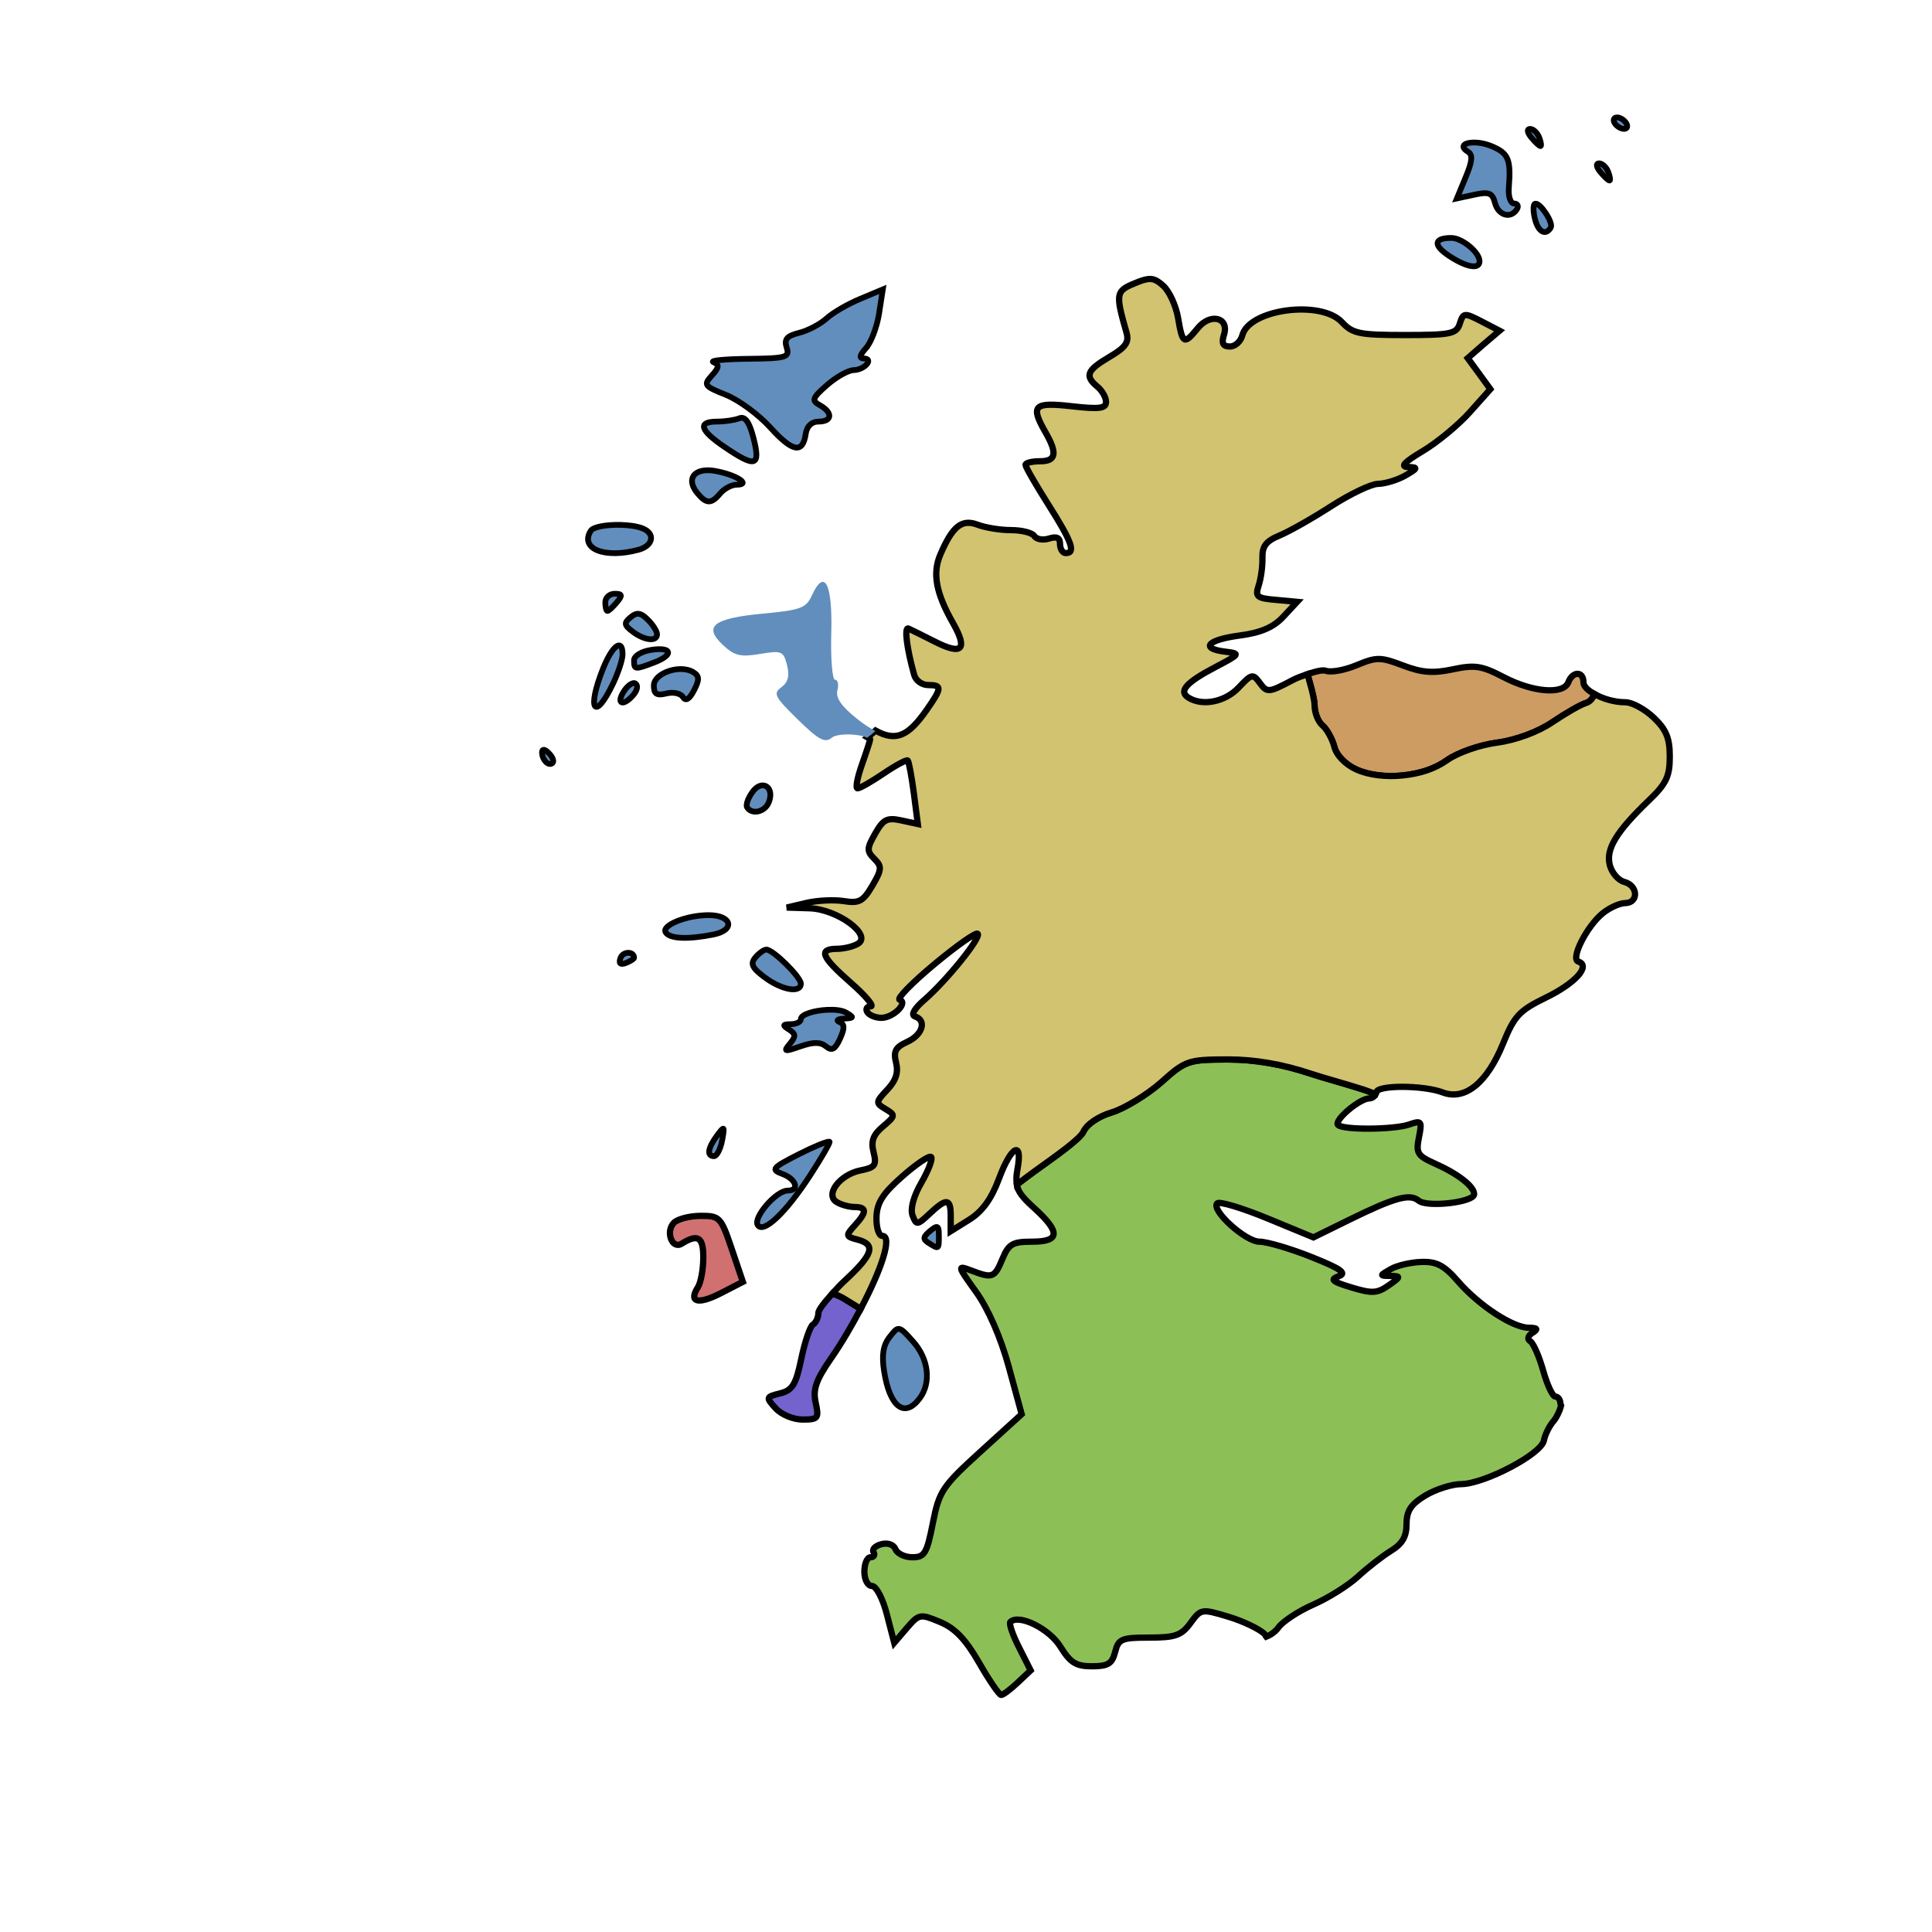<svg
   viewBox="200 0 800 800"
   preserveAspectRatio="xMidYMid meet">
  <g
     id="map"
     transform="scale(1.3) translate(0, 0)">
     <!-- this is the border box -->
    <rect
       style="opacity:1;color:none;none:white;fill-opacity:0;fill-rule:nonzero;stroke:none;stroke-width:2;stroke-linecap:butt;stroke-linejoin:miter;marker:none;marker-start:none;marker-mid:none;marker-end:none;stroke-miterlimit:4;stroke-dasharray:none;stroke-dashoffset:0;stroke-opacity:1;visibility:visible;display:inline;overflow:visible"
       id="map-container"
       class="map-main reset"
       width="800"
       height="800"
       x="0"
       y="0" />
        <!-- this is the border box -->
    <path
       style="opacity:1;color:black;fill:#8cc056;fill-opacity:1;fill-rule:evenodd;stroke:black;stroke-width:2;stroke-linecap:butt;stroke-linejoin:miter;marker:none;marker-start:none;marker-mid:none;marker-end:none;stroke-miterlimit:4;stroke-dasharray:none;stroke-dashoffset:0;stroke-opacity:1;visibility:visible;display:inline;overflow:visible"
       d="M 591.957,348.5 C 590.616,348.001 589.505,347.511 587.949,347.015 C 582.083,345.145 575.211,343.303 571.459,342.046 C 566.739,340.466 562.354,339.367 558.003,338.62 C 553.651,337.872 549.375,337.477 544.89,337.477 C 541.761,337.477 539.344,337.515 537.389,337.649 C 535.435,337.783 533.899,338.032 532.522,338.505 C 531.145,338.978 529.91,339.659 528.514,340.676 C 527.118,341.693 525.601,343.079 523.59,344.845 C 521.298,346.857 518.4,348.894 515.574,350.613 C 512.747,352.333 509.956,353.729 507.958,354.326 C 505.814,354.966 503.833,355.924 502.232,357.01 C 500.631,358.096 499.45,359.316 498.911,360.494 C 498.373,361.673 496.253,363.53 493.414,365.748 C 490.576,367.967 486.972,370.505 483.509,373.002 C 481.342,374.564 479.547,375.939 477.725,377.342 C 478.117,379.607 479.529,381.409 483.165,384.71 C 491.733,392.487 491.558,395.504 482.535,395.504 C 476.366,395.504 475.121,396.228 473.145,400.987 C 470.635,407.029 469.999,407.263 463.239,404.699 C 458.671,402.967 458.708,403.09 464.785,411.553 C 468.593,416.857 472.595,425.988 475.149,435.312 L 479.271,450.447 L 466.216,462.326 C 453.996,473.451 452.995,474.924 450.985,485.114 C 449.076,494.795 448.37,496.023 444.458,496.023 C 442.038,496.023 439.613,494.85 439.075,493.453 C 438.513,491.991 436.639,491.324 434.609,491.854 C 432.67,492.36 431.538,493.476 432.09,494.367 C 432.642,495.258 432.184,496.023 431.116,496.023 C 430.049,496.023 429.17,498.079 429.17,500.592 C 429.17,503.142 430.234,505.161 431.575,505.161 C 432.92,505.161 435.022,509.108 436.327,514.185 L 438.675,523.266 L 442.683,518.583 C 446.589,514.053 446.935,513.998 453.276,516.641 C 458.042,518.627 461.428,522.156 465.701,529.605 C 468.934,535.242 472.127,539.886 472.744,539.886 C 473.361,539.886 475.726,538.087 478.012,535.945 L 482.134,532.061 L 478.47,524.808 C 476.431,520.821 475.162,517.142 475.664,516.641 C 478.344,513.968 488.038,518.745 491.582,524.465 C 494.772,529.614 496.542,530.748 501.66,530.748 C 506.776,530.748 508.102,529.931 509.046,526.179 C 510.092,522.023 511.079,521.61 519.925,521.61 C 528.215,521.61 530.165,520.917 533.038,516.984 C 536.345,512.455 536.545,512.388 545.005,514.927 C 549.747,516.351 554.998,518.841 556.629,520.467 C 557.061,520.899 556.866,520.999 557.144,521.324 C 557.642,521.114 558.153,520.903 558.575,520.639 C 559.645,519.969 560.496,519.182 561.037,518.411 C 561.721,517.438 563.315,516.145 565.332,514.813 C 567.348,513.482 569.77,512.148 572.146,511.101 C 574.522,510.054 577.313,508.539 579.876,506.932 C 582.438,505.324 584.777,503.64 586.289,502.248 C 589.312,499.465 594.053,495.736 596.824,494.024 C 598.664,492.888 599.918,491.788 600.718,490.426 C 601.518,489.064 601.863,487.453 601.863,485.457 C 601.863,483.353 602.207,481.772 603.123,480.374 C 604.039,478.976 605.527,477.77 607.818,476.376 C 609.456,475.38 611.583,474.471 613.659,473.806 C 615.734,473.141 617.758,472.734 619.27,472.721 C 621.145,472.705 623.674,472.088 626.427,471.122 C 629.181,470.156 632.191,468.813 634.959,467.352 C 637.727,465.892 640.256,464.339 642.174,462.84 C 644.091,461.342 645.407,459.923 645.609,458.842 C 645.965,456.943 647.381,454.113 648.758,452.56 C 649.293,451.957 649.94,450.793 650.591,449.248 C 650.782,448.794 650.946,448.178 651.106,447.591 C 651.088,447.504 650.877,447.262 650.877,447.191 C 650.877,445.888 650.151,444.85 649.274,444.85 C 648.397,444.85 646.657,441.118 645.38,436.568 C 644.103,432.019 642.235,427.804 641.258,427.202 C 640.217,426.56 640.545,425.438 642.002,424.518 C 643.871,423.336 643.555,422.947 640.799,422.918 C 635.655,422.866 624.926,415.831 618.297,408.183 C 613.834,403.036 611.449,401.796 606.558,401.958 C 603.179,402.07 598.818,403.089 596.824,404.242 C 593.222,406.326 593.176,406.358 596.767,406.413 C 600.11,406.464 600.076,406.688 596.137,409.44 C 592.465,412.005 590.839,412.053 584.285,410.068 C 578.147,408.209 577.373,407.549 580.219,406.527 C 582.965,405.542 581.056,404.168 571.516,400.359 C 564.78,397.669 557.346,395.504 555.025,395.504 C 550.546,395.504 539.438,385.408 541.569,383.282 C 542.263,382.59 549.462,384.751 557.545,388.079 L 572.203,394.133 L 583.598,388.536 C 598.066,381.421 602.893,380.102 605.7,382.425 C 608.433,384.688 623.393,382.949 623.393,380.369 C 623.393,377.897 618.36,373.959 610.853,370.603 C 605.321,368.129 604.809,367.278 605.814,362.264 C 606.851,357.092 606.595,356.809 602.779,358.152 C 597.938,359.857 581.699,359.971 580.047,358.324 C 578.639,356.918 586.804,349.955 589.953,349.871 C 590.963,349.844 591.655,349.235 591.957,348.5 z "
       id="path4053" 
       class="lowlands"/>
    <path
       style="opacity:1;color:black;fill:#cd9c62;fill-opacity:1;fill-rule:evenodd;stroke:black;stroke-width:2;stroke-linecap:butt;stroke-linejoin:miter;marker:none;marker-start:none;marker-mid:none;marker-end:none;stroke-miterlimit:4;stroke-dasharray:none;stroke-dashoffset:0;stroke-opacity:1;visibility:visible;display:inline;overflow:visible"
       d="M 570.313,214.742 C 570.58,215.781 570.956,217.16 571.001,217.312 C 571.861,220.218 572.547,223.354 572.547,224.565 C 572.547,225.776 572.825,227.151 573.291,228.334 C 573.756,229.518 574.417,230.548 575.123,231.133 C 575.83,231.718 576.566,232.768 577.242,233.989 C 577.918,235.209 578.526,236.605 578.845,237.872 C 579.197,239.273 580.08,240.663 581.307,241.927 C 582.534,243.192 584.098,244.319 585.888,245.126 C 587.934,246.048 590.307,246.643 592.816,246.953 C 595.326,247.263 597.971,247.279 600.604,247.01 C 603.236,246.742 605.86,246.223 608.276,245.411 C 610.693,244.599 612.887,243.477 614.747,242.156 C 616.469,240.933 619.048,239.737 621.904,238.729 C 624.759,237.721 627.895,236.941 630.722,236.559 C 633.787,236.144 637.023,235.284 640.055,234.16 C 643.087,233.036 645.945,231.642 648.3,230.048 C 652.494,227.209 657.315,224.439 659.008,223.937 C 659.66,223.743 660.194,223.373 660.668,222.852 C 661.115,222.361 661.472,221.745 661.699,221.081 C 659.685,219.941 658.206,218.617 658.206,217.312 C 658.206,213.724 654.772,213.737 653.396,217.312 C 651.847,221.34 642.1,220.547 632.726,215.655 C 625.784,212.033 623.587,211.709 616.579,213.2 C 610.254,214.545 606.699,214.243 600.661,211.943 C 593.556,209.236 592.285,209.244 585.945,211.886 C 582.132,213.475 577.736,214.262 576.154,213.656 C 575.179,213.283 572.887,213.851 570.313,214.742 z "
       id="path4060"
       class="speyside" />
    <path
       style="opacity:1;color:black;fill:#7462cd;fill-opacity:1;fill-rule:evenodd;stroke:black;stroke-width:2;stroke-linecap:butt;stroke-linejoin:miter;marker:none;marker-start:none;marker-mid:none;marker-end:none;stroke-miterlimit:4;stroke-dasharray:none;stroke-dashoffset:0;stroke-opacity:1;visibility:visible;display:inline;overflow:visible"
       d="M 427.971,416.92 C 427.903,416.877 427.868,416.849 427.799,416.806 C 425.828,415.573 423.846,414.403 422.875,413.779 C 421.761,413.064 420.594,412.557 419.382,412.18 C 419.367,412.175 419.123,411.914 419.096,411.894 C 416.532,414.69 414.515,417.254 414.515,418.234 C 414.515,419.662 413.737,421.31 412.797,421.889 C 411.858,422.469 410.203,427.383 409.076,432.798 C 407.358,441.052 406.254,442.836 402.319,443.821 C 397.79,444.954 397.762,445.116 400.888,448.561 C 402.693,450.551 406.488,452.159 409.476,452.159 C 414.445,452.159 414.747,451.742 413.656,446.79 C 412.726,442.565 413.74,439.61 418.581,432.626 C 422.136,427.497 425.22,422.119 427.971,416.92 z "
       id="path4155"
       class="campbeltown" />
    <path
       style="opacity:1;color:black;fill:#d1c370;fill-opacity:1;fill-rule:evenodd;stroke:black;stroke-width:2;stroke-linecap:butt;stroke-linejoin:miter;marker:none;marker-start:none;marker-mid:none;marker-end:none;stroke-miterlimit:4;stroke-dasharray:none;stroke-dashoffset:0;stroke-opacity:1;visibility:visible;display:inline;overflow:visible"
       d="M 519.484,88.898 C 518.385,89.037 517.051,89.5 515.189,90.269 C 509.248,92.724 509.117,93.6 512.67,105.975 C 513.541,109.009 512.403,110.642 507.23,113.685 C 500.022,117.928 499.267,119.75 503.394,123.166 C 504.906,124.418 506.142,126.586 506.142,128.021 C 506.142,130.128 504.031,130.394 495.149,129.391 C 483.068,128.028 481.966,129.172 486.903,137.787 C 490.728,144.46 490.233,146.925 485.071,146.925 C 482.552,146.925 480.49,147.422 480.49,148.067 C 480.49,148.713 483.788,154.437 487.819,160.804 C 495.305,172.626 496.56,176.167 493.316,176.167 C 492.309,176.167 491.484,174.83 491.484,173.254 C 491.484,171.263 490.431,170.768 487.991,171.541 C 486.061,172.152 483.944,171.787 483.296,170.741 C 482.648,169.695 479.312,168.857 475.91,168.857 C 472.508,168.857 467.745,168.086 465.259,167.143 C 460.219,165.232 457.262,167.536 453.349,176.681 C 450.81,182.617 451.966,188.897 457.358,198.384 C 462.189,206.884 460.372,208.82 451.632,204.381 C 447.865,202.468 444.077,200.608 443.215,200.212 C 441.801,199.561 442.675,206.602 445.047,215.004 C 445.543,216.763 447.508,218.202 449.456,218.202 C 453.955,218.202 453.935,219.086 448.998,226.141 C 443.169,234.47 439.25,236.305 432.736,232.709 C 431.919,233.508 430.979,234.146 430.102,234.879 C 430.449,235.092 431.018,235.238 431.018,235.507 C 431.018,235.775 429.851,239.413 428.384,243.56 C 426.918,247.707 426.281,251.099 427.01,251.099 C 427.739,251.099 431.473,248.961 435.313,246.359 C 439.152,243.757 442.626,241.888 442.986,242.247 C 443.345,242.606 444.218,247.328 444.932,252.698 L 446.192,262.465 L 440.924,261.322 C 436.41,260.352 435.184,260.969 432.622,265.492 C 429.94,270.225 429.874,271.09 432.335,273.545 C 434.797,276 434.751,276.928 431.706,282.112 C 428.772,287.104 427.498,287.796 422.659,287.023 C 419.558,286.528 414.198,286.784 410.749,287.594 L 404.45,289.079 L 411.779,289.308 C 420.537,289.6 431.659,297.732 427.182,300.559 C 425.759,301.457 422.75,302.2 420.483,302.215 C 414.389,302.257 415.421,304.751 424.892,313.067 C 429.568,317.173 432.399,320.549 431.19,320.549 C 429.981,320.549 429.479,321.371 430.102,322.376 C 430.725,323.381 432.736,324.204 434.568,324.204 C 438.363,324.204 443.203,319.428 440.409,318.435 C 439.426,318.086 444.401,313.003 451.46,307.127 C 458.519,301.251 464.714,296.874 465.259,297.418 C 466.453,298.609 455.346,312.354 448.196,318.55 C 445.064,321.264 443.917,323.295 445.276,323.747 C 449.109,325.021 447.71,329.632 442.814,331.857 C 439.051,333.567 438.363,334.904 439.264,338.482 C 440.054,341.624 439.213,344.181 436.458,347.106 C 432.712,351.083 432.726,351.356 435.943,353.274 C 439.134,355.178 439.06,355.449 435.084,358.814 C 431.915,361.496 431.213,363.49 432.106,367.039 C 433.137,371.134 432.607,371.873 427.926,372.807 C 421.379,374.113 416.534,380.472 420.311,382.859 C 421.664,383.714 424.216,384.443 425.98,384.458 C 430.004,384.493 430.042,385.99 426.094,390.341 C 423.156,393.579 423.205,393.86 427.01,394.853 C 432.985,396.411 431.94,399.617 422.773,408.046 C 421.352,409.352 420.279,410.596 419.108,411.872 C 419.136,411.892 419.379,412.153 419.395,412.158 C 420.607,412.535 421.774,413.041 422.888,413.757 C 423.859,414.381 425.84,415.551 427.812,416.784 C 427.88,416.827 427.915,416.855 427.984,416.898 C 434.549,404.489 438.238,393.653 434.855,393.653 C 433.767,393.653 432.928,390.98 433.022,387.714 C 433.157,383.091 435.015,380.179 441.325,374.635 C 445.784,370.717 449.864,367.96 450.429,368.524 C 450.994,369.087 449.608,372.756 447.337,376.691 C 444.766,381.148 443.733,385.125 444.532,387.2 C 445.741,390.342 446.014,390.279 449.971,386.571 C 455.422,381.464 456.671,381.654 456.671,387.428 L 456.671,392.168 L 462.625,388.456 C 466.728,385.895 469.648,381.869 472.016,375.491 C 475.956,364.876 479.706,362.991 477.914,372.521 C 477.529,374.569 477.515,376.007 477.742,377.319 C 479.563,375.915 481.358,374.54 483.525,372.978 C 486.988,370.482 490.592,367.944 493.431,365.725 C 496.269,363.507 498.389,361.65 498.928,360.471 C 499.466,359.292 500.648,358.072 502.249,356.987 C 503.85,355.901 505.831,354.943 507.975,354.302 C 509.972,353.706 512.763,352.31 515.59,350.59 C 518.417,348.871 521.315,346.834 523.606,344.822 C 525.618,343.056 527.135,341.669 528.531,340.652 C 529.927,339.635 531.162,338.955 532.539,338.482 C 533.916,338.009 535.451,337.759 537.406,337.625 C 539.361,337.491 541.777,337.454 544.907,337.454 C 549.391,337.454 553.668,337.849 558.019,338.596 C 562.371,339.344 566.755,340.443 571.475,342.023 C 575.228,343.28 582.099,345.122 587.966,346.992 C 589.521,347.488 590.633,347.978 591.974,348.477 C 592.049,348.295 592.26,348.162 592.26,347.963 C 592.26,345.589 607.118,345.585 613.389,347.963 C 620.448,350.64 627.497,344.954 632.571,332.485 C 636.203,323.559 637.72,321.914 646.37,317.693 C 655.677,313.151 660.63,307.623 656.562,306.27 C 653.998,305.418 659.318,294.944 664.407,290.85 C 666.565,289.113 669.743,287.674 671.507,287.652 C 675.847,287.597 675.614,282.058 671.22,280.912 C 669.29,280.409 667.204,277.956 666.582,275.486 C 665.31,270.43 668.743,264.813 679.18,254.812 C 684.634,249.584 685.707,247.235 685.707,240.99 C 685.707,235.133 684.612,232.42 680.611,228.597 C 677.785,225.896 673.711,223.685 671.564,223.685 C 667.995,223.685 664.345,222.546 661.715,221.058 C 661.489,221.722 661.131,222.337 660.685,222.828 C 660.211,223.35 659.677,223.72 659.024,223.913 C 657.331,224.416 652.51,227.186 648.317,230.025 C 645.962,231.619 643.104,233.013 640.072,234.137 C 637.039,235.261 633.804,236.121 630.738,236.535 C 627.912,236.918 624.776,237.698 621.92,238.706 C 619.065,239.714 616.485,240.909 614.763,242.133 C 612.903,243.453 610.709,244.576 608.293,245.388 C 605.876,246.2 603.253,246.719 600.62,246.987 C 597.987,247.256 595.342,247.24 592.833,246.93 C 590.323,246.62 587.951,246.025 585.904,245.102 C 584.114,244.295 582.551,243.168 581.324,241.904 C 580.097,240.64 579.214,239.25 578.861,237.849 C 578.543,236.582 577.934,235.186 577.258,233.965 C 576.582,232.745 575.846,231.694 575.14,231.11 C 574.433,230.525 573.773,229.495 573.307,228.311 C 572.842,227.128 572.563,225.752 572.563,224.542 C 572.563,223.331 571.878,220.195 571.017,217.288 C 570.972,217.137 570.597,215.757 570.33,214.718 C 568.729,215.272 567.061,215.841 565.406,216.717 C 557.935,220.67 557.433,220.68 555.156,217.574 C 552.903,214.5 552.54,214.606 548.4,219.002 C 544.074,223.594 536.827,225.028 532.367,222.2 C 529.176,220.177 531.624,217.387 540.956,212.491 C 548.896,208.325 549.014,208.166 544.162,207.579 C 535.964,206.587 538.395,203.793 548.629,202.439 C 555.463,201.535 559.419,199.851 562.6,196.442 L 567.009,191.702 L 560.252,191.073 C 554.184,190.557 553.581,190.071 554.755,186.504 C 555.478,184.309 556.028,180.371 555.958,177.709 C 555.859,173.981 557.103,172.344 561.397,170.57 C 564.464,169.303 571.842,165.121 577.831,161.261 C 583.82,157.4 590.542,154.157 592.775,154.121 C 595.009,154.086 598.902,152.931 601.422,151.494 C 605.505,149.166 605.604,148.838 602.338,148.753 C 599.742,148.685 601.111,147.208 607.033,143.67 C 611.631,140.923 618.356,135.372 621.978,131.333 L 628.562,123.966 L 624.955,118.997 L 621.348,114.085 L 626.387,109.687 L 631.483,105.347 L 625.757,102.377 C 620.276,99.55 619.933,99.589 618.828,103.062 C 617.786,106.339 616.029,106.718 601.364,106.718 C 586.825,106.718 584.693,106.274 581.266,102.605 C 574.563,95.429 551.74,98.458 549.545,106.832 C 549.039,108.76 547.268,110.373 545.594,110.373 C 543.382,110.373 542.857,109.324 543.704,106.661 C 545.473,101.104 539.387,99.567 535.345,104.547 C 531.002,109.897 530.504,109.621 529.103,101.349 C 528.437,97.418 526.324,92.799 524.408,91.069 C 522.516,89.36 521.315,88.668 519.484,88.898 z "
       id="path3139"
       class="highlands" />
    <path
       style="opacity:1;color:black;fill:#d17070;fill-opacity:1;fill-rule:nonzero;stroke:black;stroke-width:2;stroke-linecap:butt;stroke-linejoin:miter;marker:none;marker-start:none;marker-mid:none;marker-end:none;stroke-miterlimit:4;stroke-dasharray:none;stroke-dashoffset:0;stroke-opacity:1;visibility:visible;display:inline;overflow:visible"
       d="M 377.007,387.28 C 373.524,387.293 369.711,388.274 368.532,389.45 C 365.739,392.236 367.888,398.068 370.994,396.132 C 376.169,392.908 377.893,393.994 377.865,400.644 C 377.85,404.325 377.074,408.551 376.148,410.011 C 373.105,414.809 376.126,415.635 383.362,411.953 L 390.462,408.297 L 386.912,397.789 C 383.488,387.676 383.087,387.257 377.007,387.28 z "
       id="path3100"
       class="islay" />
    <g
       id="g2027"
       style="fill:#618ebd;fill-opacity:1"
       transform="matrix(1.832,0,0,1.828,-85.758,-469.873)">
      <path
         transform="translate(103.038,184.488)"
         id="path1993"
         class="islands"
         d="M 178.5,201.125 C 178.979,200.724 179.491,200.375 179.938,199.938 C 178.993,199.415 178.015,198.796 176.812,197.844 C 174.045,195.652 173.006,194.136 173.344,192.844 C 173.61,191.824 173.42,191 172.938,191 C 172.455,191 172.16,187.324 172.281,182.844 C 172.515,174.224 171.102,171.493 168.906,176.312 C 167.907,178.505 166.972,178.859 160.469,179.469 C 151.768,180.284 149.965,181.676 153.438,184.938 C 155.454,186.832 156.526,187.071 159.906,186.5 C 163.675,185.863 163.977,186.012 164.594,188.469 C 165.061,190.332 164.764,191.457 163.594,192.312 C 162.122,193.389 162.445,193.988 166.438,197.906 C 170.102,201.502 171.189,202.078 172.375,201.094 C 173.39,200.251 177.347,200.414 178.5,201.125 z "
         style="opacity:1;color:black;fill:#618ebd;fill-opacity:1;fill-rule:nonzero;stroke:black;stroke-width:;stroke-linecap:butt;stroke-linejoin:miter;marker:none;marker-start:none;marker-mid:none;marker-end:none;stroke-miterlimit:4;stroke-dasharray:none;stroke-dashoffset:0;stroke-opacity:1;visibility:visible;display:inline;overflow:visible" />
      <path
         id="path3151"
         class="islands"
         d="M 411.935,277.501 C 411.385,277.501 411.189,277.951 411.529,278.501 C 411.869,279.051 412.604,279.501 413.154,279.501 C 413.704,279.501 413.869,279.051 413.529,278.501 C 413.189,277.951 412.485,277.501 411.935,277.501 z "
         style="color:black;fill:#618ebd;fill-opacity:1;fill-rule:nonzero;stroke:black;stroke-width:1;stroke-linecap:butt;stroke-linejoin:miter;marker:none;marker-start:none;marker-mid:none;marker-end:none;stroke-miterlimit:4;stroke-dasharray:none;stroke-dashoffset:0;stroke-opacity:1;visibility:visible;display:inline;overflow:visible" />
      <path
         id="path3149"
         class="islands"
         d="M 396.81,279.501 C 396.225,279.501 396.312,280.136 397.029,281.001 C 397.714,281.826 398.432,282.501 398.623,282.501 C 398.813,282.501 398.721,281.826 398.404,281.001 C 398.088,280.176 397.369,279.501 396.81,279.501 z "
         style="color:black;fill:#618ebd;fill-opacity:1;fill-rule:nonzero;stroke:black;stroke-width:1;stroke-linecap:butt;stroke-linejoin:miter;marker:none;marker-start:none;marker-mid:none;marker-end:none;stroke-miterlimit:4;stroke-dasharray:none;stroke-dashoffset:0;stroke-opacity:1;visibility:visible;display:inline;overflow:visible" />
      <path
         id="path3147"
         class="islands"
         d="M 386.873,281.876 C 385.348,281.924 384.555,282.577 385.998,283.469 C 386.885,284.018 386.791,285.111 385.623,287.907 L 384.092,291.626 L 387.123,290.969 C 389.677,290.408 390.258,290.652 390.717,292.407 C 391.289,294.596 393.466,295.22 394.529,293.501 C 394.869,292.951 394.647,292.501 394.029,292.501 C 393.411,292.501 393.005,291.263 393.123,289.751 C 393.51,284.799 393.069,283.734 390.092,282.501 C 388.953,282.029 387.788,281.847 386.873,281.876 z "
         style="color:black;fill:#618ebd;fill-opacity:1;fill-rule:nonzero;stroke:black;stroke-width:1;stroke-linecap:butt;stroke-linejoin:miter;marker:none;marker-start:none;marker-mid:none;marker-end:none;stroke-miterlimit:4;stroke-dasharray:none;stroke-dashoffset:0;stroke-opacity:1;visibility:visible;display:inline;overflow:visible" />
      <path
         id="path3145"
         class="islands"
         d="M 408.81,285.501 C 408.225,285.501 408.312,286.136 409.029,287.001 C 409.714,287.826 410.432,288.501 410.623,288.501 C 410.813,288.501 410.721,287.826 410.404,287.001 C 410.088,286.176 409.369,285.501 408.81,285.501 z "
         style="color:black;fill:#618ebd;fill-opacity:1;fill-rule:nonzero;stroke:black;stroke-width:1;stroke-linecap:butt;stroke-linejoin:miter;marker:none;marker-start:none;marker-mid:none;marker-end:none;stroke-miterlimit:4;stroke-dasharray:none;stroke-dashoffset:0;stroke-opacity:1;visibility:visible;display:inline;overflow:visible" />
      <path
         id="path3143"
         class="islands"
         d="M 397.748,292.532 C 397.691,292.541 397.635,292.551 397.592,292.594 C 397.333,292.853 397.368,294.068 397.685,295.282 C 398.263,297.492 399.522,298.147 400.404,296.719 C 400.923,295.88 398.608,292.396 397.748,292.532 z "
         style="color:black;fill:#618ebd;fill-opacity:1;fill-rule:nonzero;stroke:black;stroke-width:1;stroke-linecap:butt;stroke-linejoin:miter;marker:none;marker-start:none;marker-mid:none;marker-end:none;stroke-miterlimit:4;stroke-dasharray:none;stroke-dashoffset:0;stroke-opacity:1;visibility:visible;display:inline;overflow:visible" />
      <path
         id="path3141"
         class="islands"
         d="M 383.123,298.501 C 380.06,298.501 379.926,299.776 382.779,301.657 C 385.783,303.637 388.029,304.028 388.029,302.563 C 388.029,301.01 384.994,298.501 383.123,298.501 z "
         style="color:black;fill:#618ebd;fill-opacity:1;fill-rule:nonzero;stroke:black;stroke-width:1;stroke-linecap:butt;stroke-linejoin:miter;marker:none;marker-start:none;marker-mid:none;marker-end:none;stroke-miterlimit:4;stroke-dasharray:none;stroke-dashoffset:0;stroke-opacity:1;visibility:visible;display:inline;overflow:visible" />
      <path
         id="path3137"
         class="islands"
         d="M 284.279,307.469 L 280.404,309.094 C 278.271,309.974 275.629,311.494 274.529,312.501 C 273.429,313.507 271.277,314.652 269.748,315.032 C 267.601,315.565 267.099,316.14 267.56,317.594 C 268.107,319.318 267.536,319.491 260.842,319.563 C 256.817,319.607 254.12,319.868 254.842,320.157 C 255.875,320.57 255.823,321.074 254.56,322.469 C 253.062,324.125 253.226,324.335 256.998,325.844 C 259.217,326.732 262.675,329.276 264.685,331.501 C 268.587,335.819 270.358,336.154 270.873,332.657 C 271.074,331.288 271.906,330.501 273.123,330.501 C 275.501,330.501 275.608,328.925 273.342,327.657 C 271.853,326.824 271.996,326.407 274.592,324.126 C 276.204,322.708 278.287,321.549 279.217,321.532 C 281.128,321.496 282.817,319.501 280.935,319.501 C 280.131,319.501 280.277,318.896 281.342,317.719 C 282.226,316.743 283.251,314.044 283.623,311.719 L 284.279,307.469 z "
         style="color:black;fill:#618ebd;fill-opacity:1;fill-rule:nonzero;stroke:black;stroke-width:1;stroke-linecap:butt;stroke-linejoin:miter;marker:none;marker-start:none;marker-mid:none;marker-end:none;stroke-miterlimit:4;stroke-dasharray:none;stroke-dashoffset:0;stroke-opacity:1;visibility:visible;display:inline;overflow:visible" />
      <path
         id="path3135"
         class="islands"
         d="M 259.685,329.844 C 259.566,329.849 259.44,329.889 259.31,329.938 C 258.515,330.243 256.797,330.501 255.467,330.501 C 252.02,330.501 252.471,332.01 256.779,334.938 C 262.149,338.587 263.053,338.334 261.81,333.438 C 261.167,330.904 260.523,329.81 259.685,329.844 z "
         style="color:black;fill:#618ebd;fill-opacity:1;fill-rule:nonzero;stroke:black;stroke-width:1;stroke-linecap:butt;stroke-linejoin:miter;marker:none;marker-start:none;marker-mid:none;marker-end:none;stroke-miterlimit:4;stroke-dasharray:none;stroke-dashoffset:0;stroke-opacity:1;visibility:visible;display:inline;overflow:visible" />
      <path
         id="path3133"
         class="islands"
         d="M 253.404,339.001 C 251.072,339.191 250.32,340.903 252.06,343.001 C 253.617,344.877 254.464,344.887 256.029,343.001 C 256.714,342.176 258.005,341.501 258.873,341.501 C 261.449,341.501 258.862,339.801 255.248,339.126 C 254.553,338.996 253.942,338.957 253.404,339.001 z "
         style="color:black;fill:#618ebd;fill-opacity:1;fill-rule:nonzero;stroke:black;stroke-width:1;stroke-linecap:butt;stroke-linejoin:miter;marker:none;marker-start:none;marker-mid:none;marker-end:none;stroke-miterlimit:4;stroke-dasharray:none;stroke-dashoffset:0;stroke-opacity:1;visibility:visible;display:inline;overflow:visible" />
      <path
         id="path3131"
         class="islands"
         d="M 238.685,348.501 C 236.333,348.444 233.938,348.82 233.498,349.532 C 231.552,352.68 235.909,354.418 241.779,352.844 C 244.377,352.148 244.783,349.983 242.467,349.094 C 241.511,348.728 240.097,348.535 238.685,348.501 z "
         style="color:black;fill:#618ebd;fill-opacity:1;fill-rule:nonzero;stroke:black;stroke-width:1;stroke-linecap:butt;stroke-linejoin:miter;marker:none;marker-start:none;marker-mid:none;marker-end:none;stroke-miterlimit:4;stroke-dasharray:none;stroke-dashoffset:0;stroke-opacity:1;visibility:visible;display:inline;overflow:visible" />
      <path
         id="path3129"
         class="islands"
         d="M 237.654,360.501 C 236.762,360.501 236.029,361.176 236.029,362.001 C 236.029,362.826 236.196,363.501 236.404,363.501 C 236.612,363.501 237.344,362.826 238.029,362.001 C 239.049,360.772 238.983,360.501 237.654,360.501 z "
         style="color:black;fill:#618ebd;fill-opacity:1;fill-rule:nonzero;stroke:black;stroke-width:1;stroke-linecap:butt;stroke-linejoin:miter;marker:none;marker-start:none;marker-mid:none;marker-end:none;stroke-miterlimit:4;stroke-dasharray:none;stroke-dashoffset:0;stroke-opacity:1;visibility:visible;display:inline;overflow:visible" />
      <path
         id="path3127"
         class="islands"
         d="M 241.529,364.001 C 241.185,364.05 240.844,364.255 240.435,364.594 C 239.243,365.584 239.285,365.96 240.779,367.094 C 242.834,368.654 245.029,368.895 245.029,367.563 C 245.029,367.052 244.319,365.915 243.435,365.032 C 242.656,364.253 242.102,363.918 241.529,364.001 z "
         style="color:black;fill:#618ebd;fill-opacity:1;fill-rule:nonzero;stroke:black;stroke-width:1;stroke-linecap:butt;stroke-linejoin:miter;marker:none;marker-start:none;marker-mid:none;marker-end:none;stroke-miterlimit:4;stroke-dasharray:none;stroke-dashoffset:0;stroke-opacity:1;visibility:visible;display:inline;overflow:visible" />
      <path
         id="path3124"
         class="islands"
         d="M 238.404,369.501 C 237.745,369.516 236.674,370.951 235.654,373.501 C 232.749,380.762 234.18,382.889 237.404,376.094 C 238.296,374.215 239.029,371.974 239.029,371.094 C 239.029,370.002 238.799,369.492 238.404,369.501 z "
         style="color:black;fill:#618ebd;fill-opacity:1;fill-rule:nonzero;stroke:black;stroke-width:1;stroke-linecap:butt;stroke-linejoin:miter;marker:none;marker-start:none;marker-mid:none;marker-end:none;stroke-miterlimit:4;stroke-dasharray:none;stroke-dashoffset:0;stroke-opacity:1;visibility:visible;display:inline;overflow:visible" />
      <path
         id="path3122"
         class="islands"
         d="M 245.248,370.157 C 244.896,370.166 244.488,370.215 244.029,370.282 C 242.35,370.528 241.029,371.318 241.029,372.094 C 241.029,373.745 241.165,373.756 244.467,372.501 C 247.542,371.331 247.712,370.09 245.248,370.157 z "
         style="color:black;fill:#618ebd;fill-opacity:1;fill-rule:nonzero;stroke:black;stroke-width:1;stroke-linecap:butt;stroke-linejoin:miter;marker:none;marker-start:none;marker-mid:none;marker-end:none;stroke-miterlimit:4;stroke-dasharray:none;stroke-dashoffset:0;stroke-opacity:1;visibility:visible;display:inline;overflow:visible" />
      <path
         id="path3120"
         class="islands"
         d="M 249.279,373.626 C 247.032,373.575 244.467,374.877 244.467,376.501 C 244.467,377.986 244.981,378.296 246.654,377.876 C 247.851,377.575 249.132,377.857 249.529,378.501 C 250.011,379.281 250.666,378.873 251.467,377.313 C 252.428,375.44 252.393,374.815 251.31,374.157 C 250.738,373.809 250.028,373.642 249.279,373.626 z "
         style="color:black;fill:#618ebd;fill-opacity:1;fill-rule:nonzero;stroke:black;stroke-width:1;stroke-linecap:butt;stroke-linejoin:miter;marker:none;marker-start:none;marker-mid:none;marker-end:none;stroke-miterlimit:4;stroke-dasharray:none;stroke-dashoffset:0;stroke-opacity:1;visibility:visible;display:inline;overflow:visible" />
      <path
         id="path3118"
         class="islands"
         d="M 241.092,376.063 C 240.593,376.006 239.798,376.632 239.217,377.563 C 237.828,379.787 239.212,380.177 240.967,378.063 C 241.611,377.287 241.746,376.445 241.279,376.157 C 241.221,376.121 241.163,376.071 241.092,376.063 z "
         style="color:black;fill:#618ebd;fill-opacity:1;fill-rule:nonzero;stroke:black;stroke-width:1;stroke-linecap:butt;stroke-linejoin:miter;marker:none;marker-start:none;marker-mid:none;marker-end:none;stroke-miterlimit:4;stroke-dasharray:none;stroke-dashoffset:0;stroke-opacity:1;visibility:visible;display:inline;overflow:visible" />
      <path
         id="path3116"
         class="islands"
         d="M 225.373,387.688 C 225.167,387.662 225.029,387.812 225.029,388.126 C 225.029,389.46 226.205,390.637 226.873,389.969 C 227.157,389.685 226.867,388.933 226.217,388.282 C 225.858,387.923 225.579,387.714 225.373,387.688 z "
         style="color:black;fill:#618ebd;fill-opacity:1;fill-rule:nonzero;stroke:black;stroke-width:1;stroke-linecap:butt;stroke-linejoin:miter;marker:none;marker-start:none;marker-mid:none;marker-end:none;stroke-miterlimit:4;stroke-dasharray:none;stroke-dashoffset:0;stroke-opacity:1;visibility:visible;display:inline;overflow:visible" />
      <path
         id="path3114"
         class="islands"
         d="M 263.217,393.907 C 262.708,393.974 262.141,394.323 261.623,395.032 C 260.845,396.096 260.427,397.301 260.685,397.719 C 261.523,399.074 263.809,398.526 264.467,396.813 C 265.171,394.978 264.336,393.759 263.217,393.907 z "
         style="color:black;fill:#618ebd;fill-opacity:1;fill-rule:nonzero;stroke:black;stroke-width:1;stroke-linecap:butt;stroke-linejoin:miter;marker:none;marker-start:none;marker-mid:none;marker-end:none;stroke-miterlimit:4;stroke-dasharray:none;stroke-dashoffset:0;stroke-opacity:1;visibility:visible;display:inline;overflow:visible" />
      <path
         id="path3112"
         class="islands"
         d="M 253.998,416.501 C 250.169,416.501 245.767,418.268 246.529,419.501 C 247.233,420.639 250.371,420.77 254.842,419.876 C 258.698,419.104 258.046,416.501 253.998,416.501 z "
         style="color:black;fill:#618ebd;fill-opacity:1;fill-rule:nonzero;stroke:black;stroke-width:1;stroke-linecap:butt;stroke-linejoin:miter;marker:none;marker-start:none;marker-mid:none;marker-end:none;stroke-miterlimit:4;stroke-dasharray:none;stroke-dashoffset:0;stroke-opacity:1;visibility:visible;display:inline;overflow:visible" />
      <path
         id="path3110"
         class="islands"
         d="M 264.029,422.501 C 263.627,422.501 262.758,423.11 262.123,423.876 C 261.208,424.978 261.544,425.701 263.748,427.344 C 266.735,429.573 270.029,430.147 270.029,428.438 C 270.029,427.285 265.196,422.501 264.029,422.501 z "
         style="color:black;fill:#618ebd;fill-opacity:1;fill-rule:nonzero;stroke:black;stroke-width:1;stroke-linecap:butt;stroke-linejoin:miter;marker:none;marker-start:none;marker-mid:none;marker-end:none;stroke-miterlimit:4;stroke-dasharray:none;stroke-dashoffset:0;stroke-opacity:1;visibility:visible;display:inline;overflow:visible" />
      <path
         id="path3108"
         class="islands"
         d="M 240.029,423.063 C 239.5,423.064 238.912,423.347 238.685,423.938 C 238.316,424.901 238.625,425.215 239.592,424.844 C 240.389,424.539 241.029,424.122 241.029,423.938 C 241.029,423.347 240.559,423.063 240.029,423.063 z "
         style="color:black;fill:#618ebd;fill-opacity:1;fill-rule:nonzero;stroke:black;stroke-width:1;stroke-linecap:butt;stroke-linejoin:miter;marker:none;marker-start:none;marker-mid:none;marker-end:none;stroke-miterlimit:4;stroke-dasharray:none;stroke-dashoffset:0;stroke-opacity:1;visibility:visible;display:inline;overflow:visible" />
      <path
         id="path3106"
         class="islands"
         d="M 274.592,433.001 C 272.383,433.113 270.029,433.78 270.029,434.626 C 270.029,435.107 269.242,435.492 268.279,435.501 C 266.842,435.513 266.788,435.692 267.967,436.438 C 269.151,437.188 269.193,437.617 268.123,438.907 C 266.966,440.3 267.143,440.349 269.935,439.376 C 272.204,438.585 273.447,438.581 274.404,439.376 C 275.418,440.217 275.994,439.892 276.842,438.032 C 277.673,436.208 277.649,435.492 276.748,435.126 C 276.089,434.858 276.429,434.592 277.529,434.532 C 279.297,434.435 279.333,434.322 277.873,433.469 C 277.178,433.064 275.917,432.933 274.592,433.001 z "
         style="color:black;fill:#618ebd;fill-opacity:1;fill-rule:nonzero;stroke:black;stroke-width:1;stroke-linecap:butt;stroke-linejoin:miter;marker:none;marker-start:none;marker-mid:none;marker-end:none;stroke-miterlimit:4;stroke-dasharray:none;stroke-dashoffset:0;stroke-opacity:1;visibility:visible;display:inline;overflow:visible" />
      <path
         id="path3104"
         class="islands"
         d="M 256.56,453.719 C 256.443,453.612 256.093,454.039 255.435,454.938 C 253.828,457.136 253.653,458.501 254.935,458.501 C 255.421,458.501 256.054,457.253 256.342,455.751 C 256.586,454.473 256.678,453.827 256.56,453.719 z "
         style="color:black;fill:#618ebd;fill-opacity:1;fill-rule:nonzero;stroke:black;stroke-width:1;stroke-linecap:butt;stroke-linejoin:miter;marker:none;marker-start:none;marker-mid:none;marker-end:none;stroke-miterlimit:4;stroke-dasharray:none;stroke-dashoffset:0;stroke-opacity:1;visibility:visible;display:inline;overflow:visible" />
      <path
         id="path3102"
         class="islands"
         d="M 274.935,455.969 C 274.445,455.961 272.332,456.816 269.81,458.094 C 265.023,460.52 264.764,460.837 266.81,461.594 C 269.242,462.494 269.864,464.501 267.717,464.501 C 265.749,464.501 261.708,469.171 262.529,470.501 C 263.507,472.082 267.452,468.327 271.685,461.782 C 273.536,458.921 275.029,456.343 275.029,456.032 C 275.029,455.993 275.005,455.971 274.935,455.969 z "
         style="color:black;fill:#618ebd;fill-opacity:1;fill-rule:nonzero;stroke:black;stroke-width:1;stroke-linecap:butt;stroke-linejoin:miter;marker:none;marker-start:none;marker-mid:none;marker-end:none;stroke-miterlimit:4;stroke-dasharray:none;stroke-dashoffset:0;stroke-opacity:1;visibility:visible;display:inline;overflow:visible" />
      <path
         id="path3098"
         class="islands"
         d="M 293.56,470.844 C 293.327,470.887 292.991,471.123 292.498,471.532 C 291.262,472.558 291.212,472.968 292.248,473.626 C 294.032,474.757 294.029,474.767 294.029,472.376 C 294.029,471.249 293.95,470.774 293.56,470.844 z "
         style="color:black;fill:#618ebd;fill-opacity:1;fill-rule:nonzero;stroke:black;stroke-width:1;stroke-linecap:butt;stroke-linejoin:miter;marker:none;marker-start:none;marker-mid:none;marker-end:none;stroke-miterlimit:4;stroke-dasharray:none;stroke-dashoffset:0;stroke-opacity:1;visibility:visible;display:inline;overflow:visible" />
      <path
         id="path3096"
         class="islands"
         d="M 286.967,488.594 C 286.535,488.634 286.144,489.136 285.467,490.001 C 284.349,491.427 284.06,493.121 284.498,495.938 C 285.47,502.194 288.037,504.198 290.654,500.751 C 292.741,498.002 292.265,493.85 289.529,490.782 C 288.139,489.223 287.522,488.544 286.967,488.594 z "
         style="color:black;fill:#618ebd;fill-opacity:1;fill-rule:nonzero;stroke:black;stroke-width:1;stroke-linecap:butt;stroke-linejoin:miter;marker:none;marker-start:none;marker-mid:none;marker-end:none;stroke-miterlimit:4;stroke-dasharray:none;stroke-dashoffset:0;stroke-opacity:1;visibility:visible;display:inline;overflow:visible" />
    </g>
  </g>
</svg>
